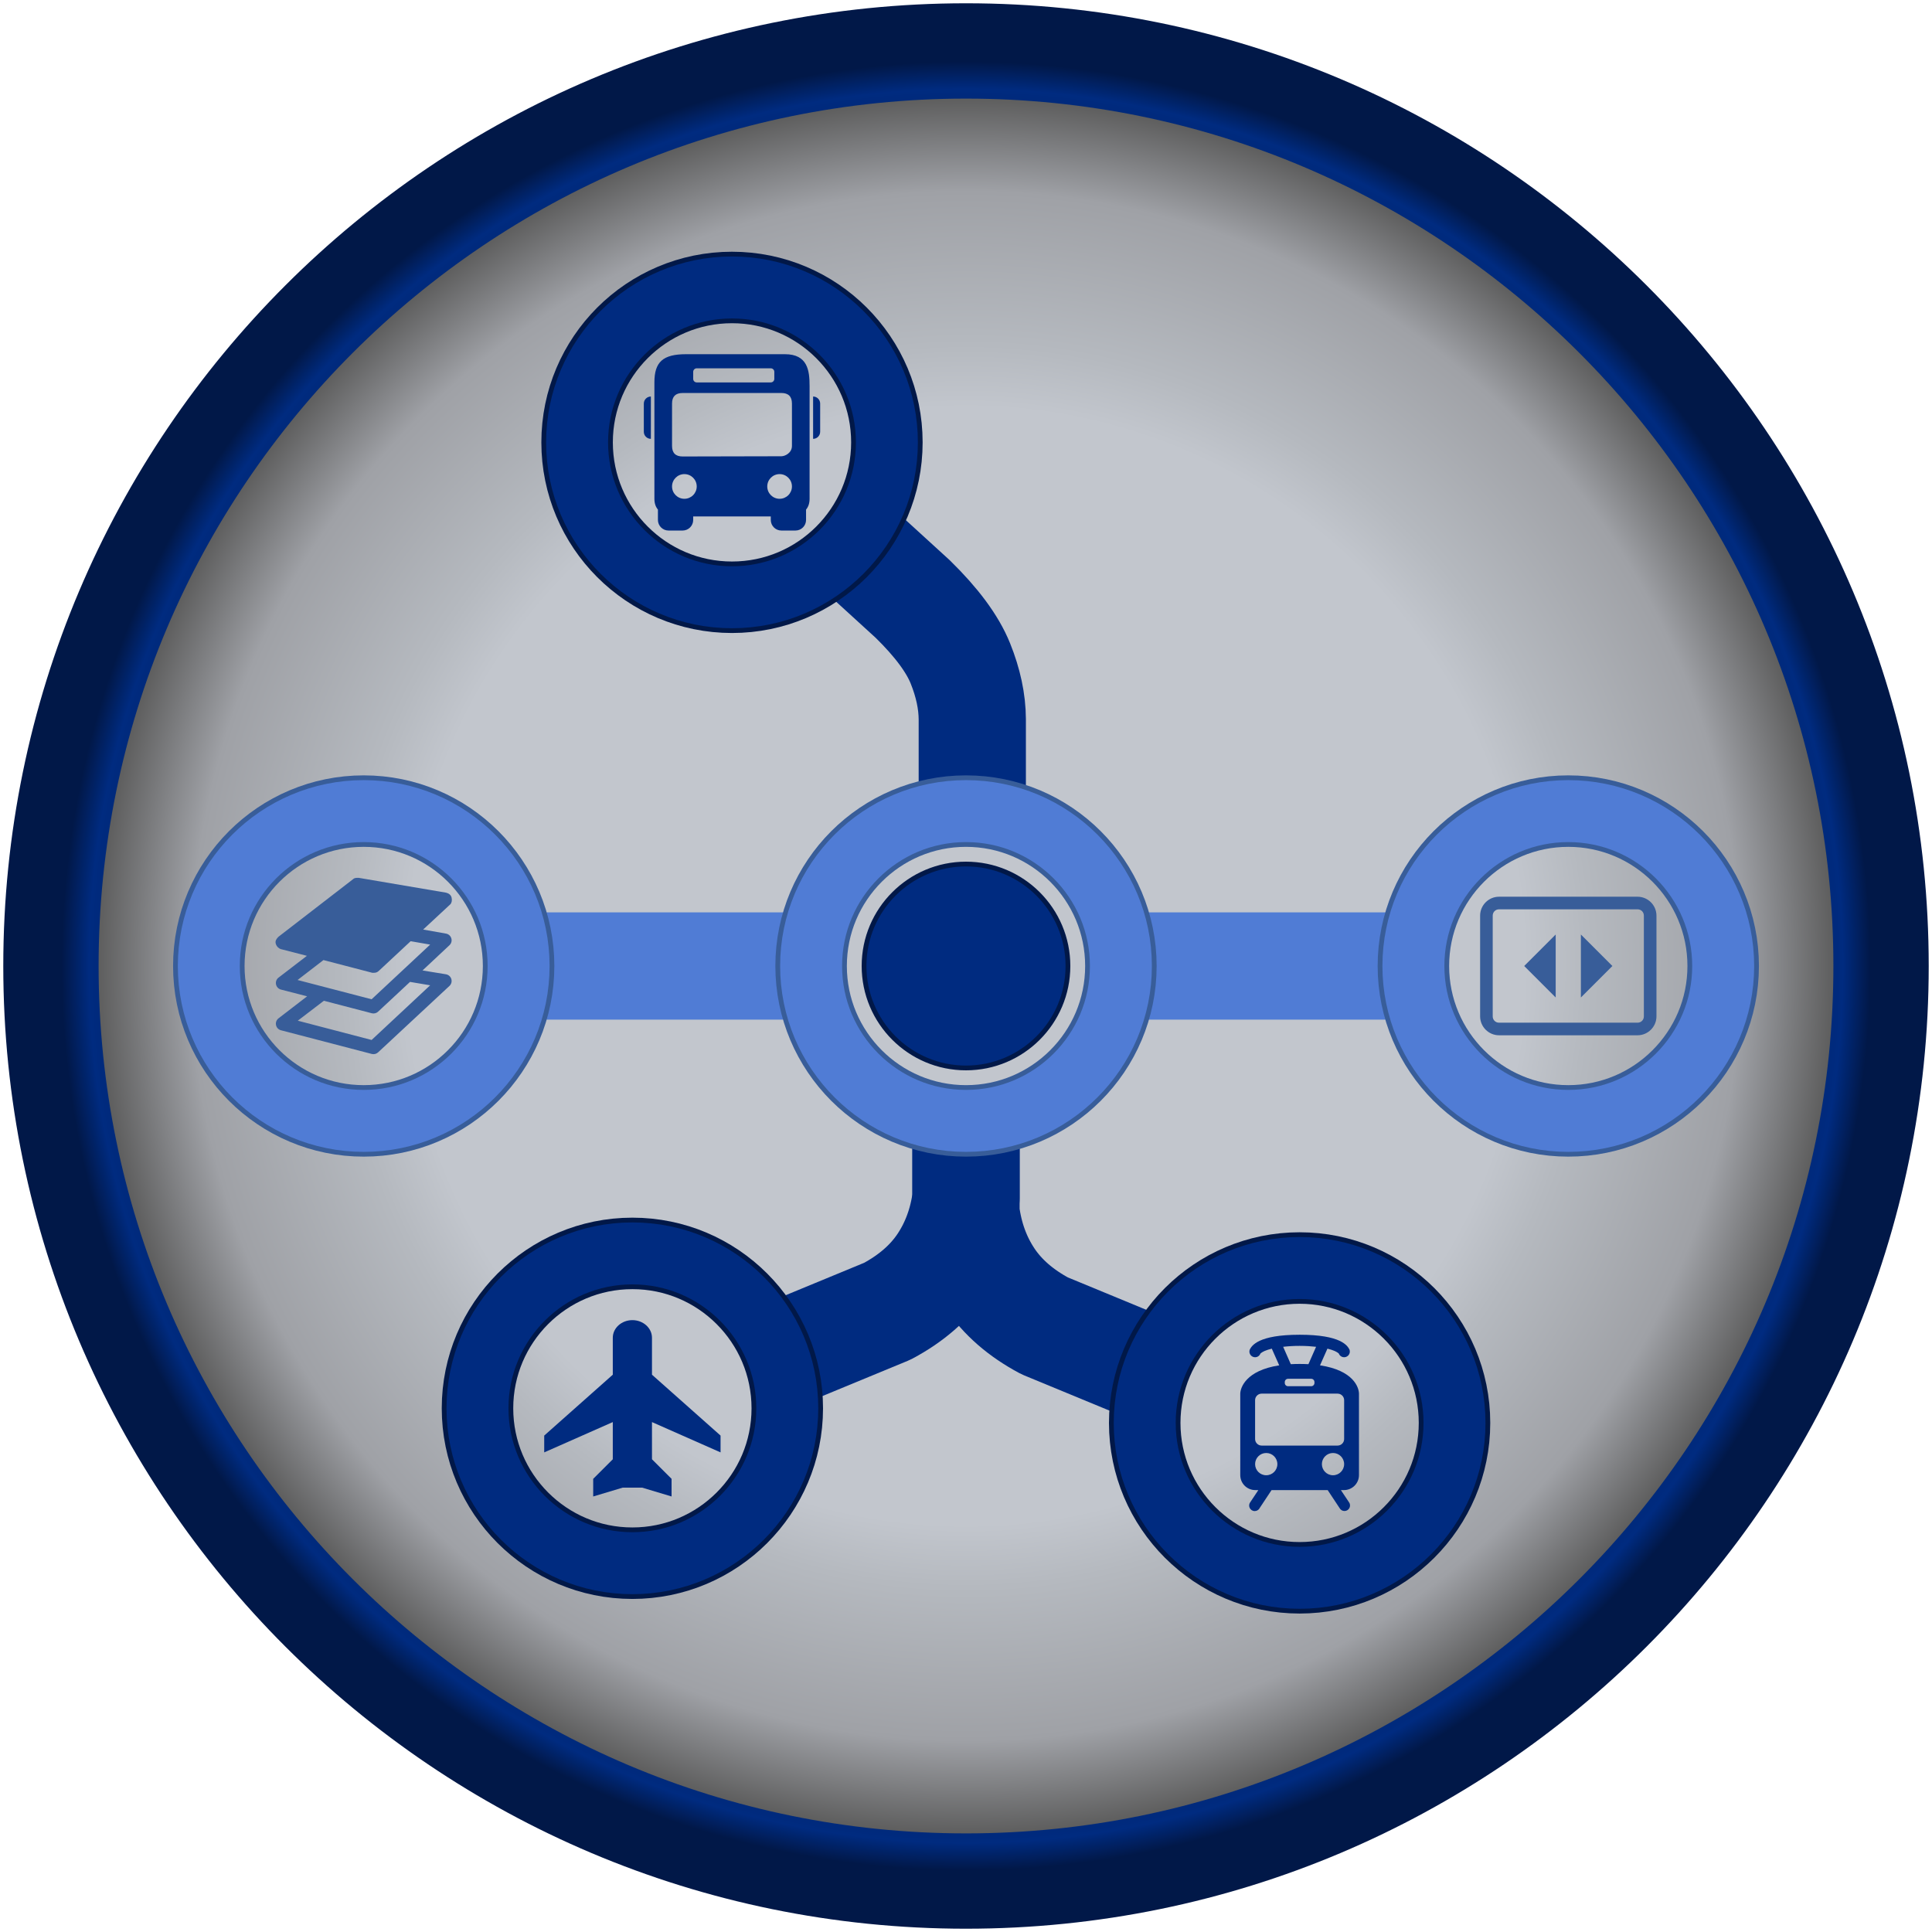<?xml version="1.0" standalone="no"?><!-- Generator: Gravit.io --><svg xmlns="http://www.w3.org/2000/svg" xmlns:xlink="http://www.w3.org/1999/xlink" style="isolation:isolate" viewBox="0 0 1024 1024" width="1024" height="1024"><defs><clipPath id="_clipPath_joOPik1vOnfKJvlMjXVkGkKZ6Xdo6vkK"><rect width="1024" height="1024"/></clipPath></defs><g clip-path="url(#_clipPath_joOPik1vOnfKJvlMjXVkGkKZ6Xdo6vkK)"><g id="Group"><radialGradient id="_rgradient_2" fx="50%" fy="50%" cx="50%" cy="50%" r="50%"><stop offset="61.739%" stop-opacity="1" style="stop-color:rgb(194,198,205)"/><stop offset="68.696%" stop-opacity="1" style="stop-color:rgb(181,185,191)"/><stop offset="85.652%" stop-opacity="1" style="stop-color:rgb(159,161,166)"/><stop offset="96.087%" stop-opacity="1" style="stop-color:rgb(93,93,93)"/></radialGradient><radialGradient id="_rgradient_3" fx="50%" fy="50%" cx="50%" cy="50%" r="50%"><stop offset="87.826%" stop-opacity="1" style="stop-color:rgb(1,24,72)"/><stop offset="92.609%" stop-opacity="1" style="stop-color:rgb(0,37,109)"/><stop offset="96.957%" stop-opacity="1" style="stop-color:rgb(0,43,128)"/><stop offset="100%" stop-opacity="1" style="stop-color:rgb(1,24,72)"/></radialGradient><path d=" M 27 512 C 27 244.321 244.321 27 512 27 C 779.679 27 997 244.321 997 512 C 997 779.679 779.679 997 512 997 C 244.321 997 27 779.679 27 512 Z " fill="url(#_rgradient_2)" vector-effect="non-scaling-stroke" stroke-width="50.521" stroke="url(#_rgradient_3)" stroke-linejoin="miter" stroke-linecap="square" stroke-miterlimit="3"/><line x1="272.026" y1="512" x2="436.219" y2="512" vector-effect="non-scaling-stroke" stroke-width="56.836" stroke="rgb(80,124,213)" stroke-linejoin="round" stroke-linecap="butt" stroke-miterlimit="3"/><path d=" M 452.179 288.673 L 483.755 317.495 Q 502.763 336.079 509.015 351.596 Q 515.267 367.114 515.33 381.283 L 515.33 429.904" fill="none" vector-effect="non-scaling-stroke" stroke-width="56.836" stroke="rgb(0,43,128)" stroke-linejoin="round" stroke-linecap="butt" stroke-miterlimit="3"/><path d=" M 110.677 512 C 110.677 466.69 147.463 429.904 192.773 429.904 C 238.083 429.904 274.869 466.69 274.869 512 C 274.869 557.31 238.083 594.096 192.773 594.096 C 147.463 594.096 110.677 557.31 110.677 512 Z " fill="none"/><g style="isolation: isolate;"><path d=" M 110.677 512 C 110.677 466.69 147.463 429.904 192.773 429.904 C 238.083 429.904 274.869 466.69 274.869 512 C 274.869 557.31 238.083 594.096 192.773 594.096 C 147.463 594.096 110.677 557.31 110.677 512 Z " fill="none" vector-effect="non-scaling-stroke" stroke-width="37.891" stroke="rgb(56,93,153)" stroke-linejoin="round" stroke-linecap="butt" stroke-miterlimit="1.414"/><path d=" M 110.677 512 C 110.677 466.69 147.463 429.904 192.773 429.904 C 238.083 429.904 274.869 466.69 274.869 512 C 274.869 557.31 238.083 594.096 192.773 594.096 C 147.463 594.096 110.677 557.31 110.677 512 Z " fill="none" vector-effect="non-scaling-stroke" stroke-width="32.839" stroke="rgb(80,124,213)" stroke-linejoin="miter" stroke-linecap="square" stroke-miterlimit="3"/></g><path d=" M 305.874 234.464 C 305.874 189.154 342.66 152.367 387.97 152.367 C 433.28 152.367 470.067 189.154 470.067 234.464 C 470.067 279.774 433.28 316.56 387.97 316.56 C 342.66 316.56 305.874 279.774 305.874 234.464 Z " fill="none"/><g style="isolation: isolate;"><path d=" M 305.874 234.464 C 305.874 189.154 342.66 152.367 387.97 152.367 C 433.28 152.367 470.067 189.154 470.067 234.464 C 470.067 279.774 433.28 316.56 387.97 316.56 C 342.66 316.56 305.874 279.774 305.874 234.464 Z " fill="none" vector-effect="non-scaling-stroke" stroke-width="37.891" stroke="rgb(1,24,72)" stroke-linejoin="round" stroke-linecap="butt" stroke-miterlimit="1.414"/><path d=" M 305.874 234.464 C 305.874 189.154 342.66 152.367 387.97 152.367 C 433.28 152.367 470.067 189.154 470.067 234.464 C 470.067 279.774 433.28 316.56 387.97 316.56 C 342.66 316.56 305.874 279.774 305.874 234.464 Z " fill="none" vector-effect="non-scaling-stroke" stroke-width="32.839" stroke="rgb(0,43,128)" stroke-linejoin="miter" stroke-linecap="square" stroke-miterlimit="3"/></g><line x1="749.448" y1="512" x2="587.781" y2="512" vector-effect="non-scaling-stroke" stroke-width="56.836" stroke="rgb(80,124,213)" stroke-linejoin="round" stroke-linecap="butt" stroke-miterlimit="3"/><path d=" M 913.323 512 C 913.323 466.69 876.537 429.904 831.227 429.904 C 785.917 429.904 749.131 466.69 749.131 512 C 749.131 557.31 785.917 594.096 831.227 594.096 C 876.537 594.096 913.323 557.31 913.323 512 Z " fill="none"/><g style="isolation: isolate;"><path d=" M 913.323 512 C 913.323 466.69 876.537 429.904 831.227 429.904 C 785.917 429.904 749.131 466.69 749.131 512 C 749.131 557.31 785.917 594.096 831.227 594.096 C 876.537 594.096 913.323 557.31 913.323 512 Z " fill="none" vector-effect="non-scaling-stroke" stroke-width="37.891" stroke="rgb(56,93,153)" stroke-linejoin="round" stroke-linecap="butt" stroke-miterlimit="1.414"/><path d=" M 913.323 512 C 913.323 466.69 876.537 429.904 831.227 429.904 C 785.917 429.904 749.131 466.69 749.131 512 C 749.131 557.31 785.917 594.096 831.227 594.096 C 876.537 594.096 913.323 557.31 913.323 512 Z " fill="none" vector-effect="non-scaling-stroke" stroke-width="32.839" stroke="rgb(80,124,213)" stroke-linejoin="miter" stroke-linecap="square" stroke-miterlimit="3"/></g><path d=" M 457.965 512 C 457.965 482.177 482.177 457.965 512 457.965 C 541.823 457.965 566.035 482.177 566.035 512 C 566.035 541.823 541.823 566.035 512 566.035 C 482.177 566.035 457.965 541.823 457.965 512 Z " fill="rgb(0,43,128)" vector-effect="non-scaling-stroke" stroke-width="2.526" stroke="rgb(1,24,72)" stroke-linejoin="round" stroke-linecap="butt" stroke-miterlimit="1.414"/><path d=" M 363.67 187.732 C 351.402 187.732 346.846 191.785 346.846 202.686 L 346.846 264.372 C 346.846 266.914 347.59 268.746 348.715 270.098 L 348.715 275.588 C 348.715 278.676 351.235 281.196 354.323 281.196 L 361.8 281.196 C 364.888 281.196 367.408 278.676 367.408 275.588 L 367.408 273.718 L 408.532 273.718 L 408.532 275.588 C 408.532 278.676 411.052 281.196 414.14 281.196 L 421.617 281.196 C 424.705 281.196 427.225 278.676 427.225 275.588 L 427.225 270.096 C 428.35 268.746 429.094 266.912 429.094 264.372 L 429.094 204.555 C 429.094 196.415 428.085 187.732 416.009 187.732 L 363.67 187.732 Z  M 369.277 195.209 L 408.532 195.209 C 409.565 195.209 410.401 196.046 410.401 197.078 L 410.401 200.817 C 410.401 201.849 409.565 202.686 408.532 202.686 L 369.277 202.686 C 368.249 202.686 367.408 201.845 367.408 200.817 L 367.408 197.078 C 367.408 196.05 368.249 195.209 369.277 195.209 Z  M 361.8 208.294 L 414.14 208.294 C 417.879 208.294 419.748 210.163 419.748 213.902 L 419.748 236.333 C 419.748 240.072 416.097 241.825 414.14 241.825 L 361.8 241.941 C 358.062 241.941 356.193 240.072 356.193 236.333 L 356.193 213.902 C 356.193 210.163 358.062 208.294 361.8 208.294 Z  M 344.977 210.163 C 342.917 210.163 341.238 211.842 341.238 213.902 L 341.238 228.856 C 341.238 230.916 342.917 232.595 344.977 232.595 L 344.977 210.163 Z  M 430.963 210.163 L 430.963 232.595 C 433.029 232.595 434.702 230.916 434.702 228.856 L 434.702 213.902 C 434.702 211.842 433.029 210.163 430.963 210.163 Z  M 362.735 251.287 C 366.348 251.287 369.277 254.216 369.277 257.83 C 369.277 261.443 366.348 264.372 362.735 264.372 C 359.122 264.372 356.193 261.443 356.193 257.83 C 356.193 254.216 359.122 251.287 362.735 251.287 Z  M 413.205 251.287 C 416.819 251.287 419.748 254.216 419.748 257.83 C 419.748 261.443 416.819 264.372 413.205 264.372 C 409.592 264.372 406.663 261.443 406.663 257.83 C 406.663 254.216 409.592 251.287 413.205 251.287 Z " fill="rgb(0,43,128)"/><path d=" M 190.103 465.269 C 189.02 465.269 187.894 465.226 187.178 465.945 L 147.597 496.5 C 146.517 497.579 145.769 498.661 146.136 500.095 C 146.499 501.526 147.64 502.648 148.723 503.014 L 162.666 506.609 L 147.597 518.181 C 146.528 519.013 146.022 520.377 146.29 521.704 C 146.542 523.035 147.528 524.108 148.834 524.472 L 162.778 528.067 L 147.597 539.75 C 146.528 540.582 146.022 541.946 146.29 543.273 C 146.542 544.604 147.528 545.677 148.834 546.041 L 197.073 558.622 C 198.278 558.927 199.554 558.587 200.448 557.724 L 238.23 522.559 C 239.235 521.618 239.614 520.187 239.206 518.873 C 238.799 517.559 237.677 516.592 236.316 516.383 L 223.948 514.359 L 238.226 500.99 C 239.231 500.051 239.611 498.621 239.205 497.307 C 238.799 495.993 237.679 495.026 236.319 494.814 L 224.283 492.679 L 238.676 479.31 C 239.396 478.595 239.72 477.15 239.352 475.715 C 238.985 474.285 237.863 473.497 236.427 473.131 L 190.103 465.269 Z  M 217.651 498.859 L 227.996 500.656 L 196.961 529.637 L 157.718 519.417 L 171.435 508.856 L 197.299 515.596 L 198.307 515.596 C 199.394 515.596 200.178 515.19 200.898 514.471 L 217.651 498.859 Z  M 217.313 520.428 L 227.996 522.225 L 196.961 551.206 L 157.83 540.986 L 171.662 530.425 L 197.073 537.054 C 198.278 537.358 199.554 537.018 200.448 536.155 L 217.313 520.428 Z " fill="rgb(56,93,153)"/><path d=" M 335.177 699.698 C 329.455 699.698 324.792 703.894 324.792 709.044 L 324.792 728.615 L 288.445 760.888 L 288.445 769.795 L 324.792 753.729 L 324.792 773.45 L 314.407 783.815 L 314.407 793.161 L 329.985 788.488 L 340.369 788.488 L 355.947 793.161 L 355.947 783.815 L 345.562 773.445 L 345.562 753.733 L 381.909 769.795 L 381.909 760.888 L 345.562 728.615 L 345.562 709.044 C 345.562 703.894 340.899 699.698 335.177 699.698 Z " fill="rgb(0,43,128)"/><path d=" M 611.779 726.714 L 553.68 702.716 Q 534.734 692.612 524.63 677.456 Q 514.526 662.299 512 642.717 L 512 594.096" fill="none" vector-effect="non-scaling-stroke" stroke-width="56.836" stroke="rgb(0,43,128)" stroke-linejoin="round" stroke-linecap="butt" stroke-miterlimit="3"/><path d=" M 770.919 754.172 C 770.919 799.482 734.133 836.268 688.823 836.268 C 643.513 836.268 606.727 799.482 606.727 754.172 C 606.727 708.861 643.513 672.075 688.823 672.075 C 734.133 672.075 770.919 708.861 770.919 754.172 Z " fill="none"/><g style="isolation: isolate;"><path d=" M 770.919 754.172 C 770.919 799.482 734.133 836.268 688.823 836.268 C 643.513 836.268 606.727 799.482 606.727 754.172 C 606.727 708.861 643.513 672.075 688.823 672.075 C 734.133 672.075 770.919 708.861 770.919 754.172 Z " fill="none" vector-effect="non-scaling-stroke" stroke-width="37.891" stroke="rgb(1,24,72)" stroke-linejoin="round" stroke-linecap="butt" stroke-miterlimit="1.414"/><path d=" M 770.919 754.172 C 770.919 799.482 734.133 836.268 688.823 836.268 C 643.513 836.268 606.727 799.482 606.727 754.172 C 606.727 708.861 643.513 672.075 688.823 672.075 C 734.133 672.075 770.919 708.861 770.919 754.172 Z " fill="none" vector-effect="non-scaling-stroke" stroke-width="32.839" stroke="rgb(0,43,128)" stroke-linejoin="miter" stroke-linecap="square" stroke-miterlimit="3"/></g><path d=" M 412.221 718.971 L 470.32 694.974 Q 489.266 684.87 499.37 669.713 Q 509.474 654.557 512 634.975 L 512 586.354" fill="none" vector-effect="non-scaling-stroke" stroke-width="56.836" stroke="rgb(0,43,128)" stroke-linejoin="round" stroke-linecap="butt" stroke-miterlimit="3"/><path d=" M 253.081 746.429 C 253.081 791.74 289.867 828.526 335.177 828.526 C 380.487 828.526 417.273 791.74 417.273 746.429 C 417.273 701.119 380.487 664.333 335.177 664.333 C 289.867 664.333 253.081 701.119 253.081 746.429 Z " fill="none"/><g style="isolation: isolate;"><path d=" M 253.081 746.429 C 253.081 791.74 289.867 828.526 335.177 828.526 C 380.487 828.526 417.273 791.74 417.273 746.429 C 417.273 701.119 380.487 664.333 335.177 664.333 C 289.867 664.333 253.081 701.119 253.081 746.429 Z " fill="none" vector-effect="non-scaling-stroke" stroke-width="37.891" stroke="rgb(1,24,72)" stroke-linejoin="round" stroke-linecap="butt" stroke-miterlimit="1.414"/><path d=" M 253.081 746.429 C 253.081 791.74 289.867 828.526 335.177 828.526 C 380.487 828.526 417.273 791.74 417.273 746.429 C 417.273 701.119 380.487 664.333 335.177 664.333 C 289.867 664.333 253.081 701.119 253.081 746.429 Z " fill="none" vector-effect="non-scaling-stroke" stroke-width="32.839" stroke="rgb(0,43,128)" stroke-linejoin="miter" stroke-linecap="square" stroke-miterlimit="3"/></g><path d=" M 688.823 707.444 C 677.823 707.444 671.464 708.887 667.685 710.637 C 665.798 711.514 664.567 712.481 663.753 713.343 C 662.939 714.2 662.4 715.309 662.4 715.309 C 662.121 716.058 662.152 716.888 662.486 717.614 C 662.821 718.34 663.431 718.903 664.181 719.179 C 664.931 719.459 665.762 719.428 666.489 719.094 C 667.216 718.76 667.78 718.149 668.055 717.397 C 668.314 717.134 668.944 716.658 670.265 716.044 C 671.142 715.643 672.507 715.218 674.076 714.813 L 678.008 723.662 C 660.265 726.387 657.362 735.601 657.362 738.779 L 657.362 781.797 C 657.362 786.233 660.909 789.78 665.349 789.78 L 666.95 789.78 L 662.77 796.049 C 662.034 796.923 661.869 798.143 662.345 799.181 C 662.821 800.22 663.854 800.89 664.996 800.903 C 666.138 800.916 667.186 800.269 667.685 799.242 L 673.954 789.78 L 703.692 789.78 L 709.96 799.242 C 710.469 800.254 711.511 800.887 712.644 800.87 C 713.776 800.853 714.799 800.19 715.277 799.163 C 715.752 798.134 715.597 796.924 714.876 796.049 L 710.696 789.78 L 712.296 789.78 C 714.418 789.79 716.455 788.951 717.955 787.451 C 719.454 785.951 720.293 783.914 720.283 781.793 L 720.283 738.775 C 720.283 735.381 717.381 726.316 699.637 723.658 L 703.57 714.81 C 705.135 715.211 706.504 715.639 707.381 716.04 C 708.702 716.654 709.331 717.13 709.591 717.393 C 709.866 718.145 710.43 718.756 711.157 719.09 C 711.884 719.425 712.715 719.455 713.464 719.175 C 714.216 718.9 714.827 718.336 715.161 717.609 C 715.496 716.881 715.526 716.051 715.246 715.301 C 715.246 715.301 714.707 714.2 713.893 713.335 C 713.079 712.477 711.848 711.51 709.96 710.633 C 706.185 708.887 699.822 707.44 688.823 707.44 L 688.823 707.444 Z  M 688.823 713.343 C 692.343 713.343 695.076 713.555 697.549 713.834 L 693.495 723.044 C 690.382 722.882 687.263 722.882 684.151 723.044 L 680.1 713.83 C 682.996 713.5 685.908 713.337 688.823 713.343 L 688.823 713.343 Z  M 682.676 730.791 L 694.969 730.791 C 695.921 730.791 696.688 731.558 696.688 732.514 L 696.688 733.006 C 696.688 733.462 696.506 733.9 696.183 734.222 C 695.86 734.545 695.422 734.725 694.966 734.724 L 682.68 734.724 C 682.223 734.725 681.784 734.544 681.461 734.221 C 681.138 733.897 680.957 733.459 680.958 733.002 L 680.958 732.51 C 680.958 731.558 681.725 730.791 682.68 730.791 L 682.676 730.791 Z  M 668.672 738.657 L 708.981 738.657 C 710.857 738.657 712.422 740.222 712.422 742.098 L 712.422 762.744 C 712.403 764.636 710.874 766.165 708.981 766.185 L 668.668 766.185 C 666.776 766.165 665.247 764.636 665.227 762.744 L 665.227 742.098 C 665.227 740.222 666.793 738.657 668.668 738.657 L 668.672 738.657 Z  M 671.13 770.117 C 674.388 770.117 677.029 772.758 677.029 776.016 C 677.029 779.274 674.388 781.915 671.13 781.915 C 667.872 781.915 665.231 779.274 665.231 776.016 C 665.231 772.758 667.872 770.117 671.13 770.117 Z  M 706.523 770.117 C 709.781 770.117 712.422 772.758 712.422 776.016 C 712.422 779.274 709.781 781.915 706.523 781.915 C 703.266 781.915 700.625 779.274 700.625 776.016 C 700.625 772.758 703.266 770.117 706.523 770.117 Z " fill="rgb(0,43,128)"/><path d=" M 794.509 475.282 C 789.008 475.282 784.495 479.795 784.495 485.296 L 784.495 538.704 C 784.495 544.205 789.008 548.718 794.509 548.718 L 867.945 548.718 C 873.446 548.718 877.959 544.205 877.959 538.704 L 877.959 485.296 C 877.959 479.795 873.446 475.282 867.945 475.282 L 794.509 475.282 Z  M 794.509 481.958 L 867.945 481.958 C 869.821 481.958 871.283 483.42 871.283 485.296 L 871.283 538.704 C 871.283 540.58 869.821 542.042 867.945 542.042 L 794.509 542.042 C 793.621 542.053 792.765 541.705 792.137 541.076 C 791.509 540.448 791.16 539.592 791.171 538.704 L 791.171 485.296 C 791.171 483.42 792.633 481.958 794.509 481.958 Z  M 824.551 495.31 L 807.861 512 L 824.551 528.69 L 824.551 495.31 Z  M 837.903 495.31 L 837.903 528.69 L 854.593 512 L 837.903 495.31 Z " fill="rgb(56,93,153)"/><path d=" M 594.096 512 C 594.096 466.69 557.31 429.904 512 429.904 C 466.69 429.904 429.904 466.69 429.904 512 C 429.904 557.31 466.69 594.096 512 594.096 C 557.31 594.096 594.096 557.31 594.096 512 Z " fill="none"/><g style="isolation: isolate;"><path d=" M 594.096 512 C 594.096 466.69 557.31 429.904 512 429.904 C 466.69 429.904 429.904 466.69 429.904 512 C 429.904 557.31 466.69 594.096 512 594.096 C 557.31 594.096 594.096 557.31 594.096 512 Z " fill="none" vector-effect="non-scaling-stroke" stroke-width="37.891" stroke="rgb(56,93,153)" stroke-linejoin="round" stroke-linecap="butt" stroke-miterlimit="1.414"/><path d=" M 594.096 512 C 594.096 466.69 557.31 429.904 512 429.904 C 466.69 429.904 429.904 466.69 429.904 512 C 429.904 557.31 466.69 594.096 512 594.096 C 557.31 594.096 594.096 557.31 594.096 512 Z " fill="none" vector-effect="non-scaling-stroke" stroke-width="32.839" stroke="rgb(80,124,213)" stroke-linejoin="miter" stroke-linecap="square" stroke-miterlimit="3"/></g></g></g></svg>